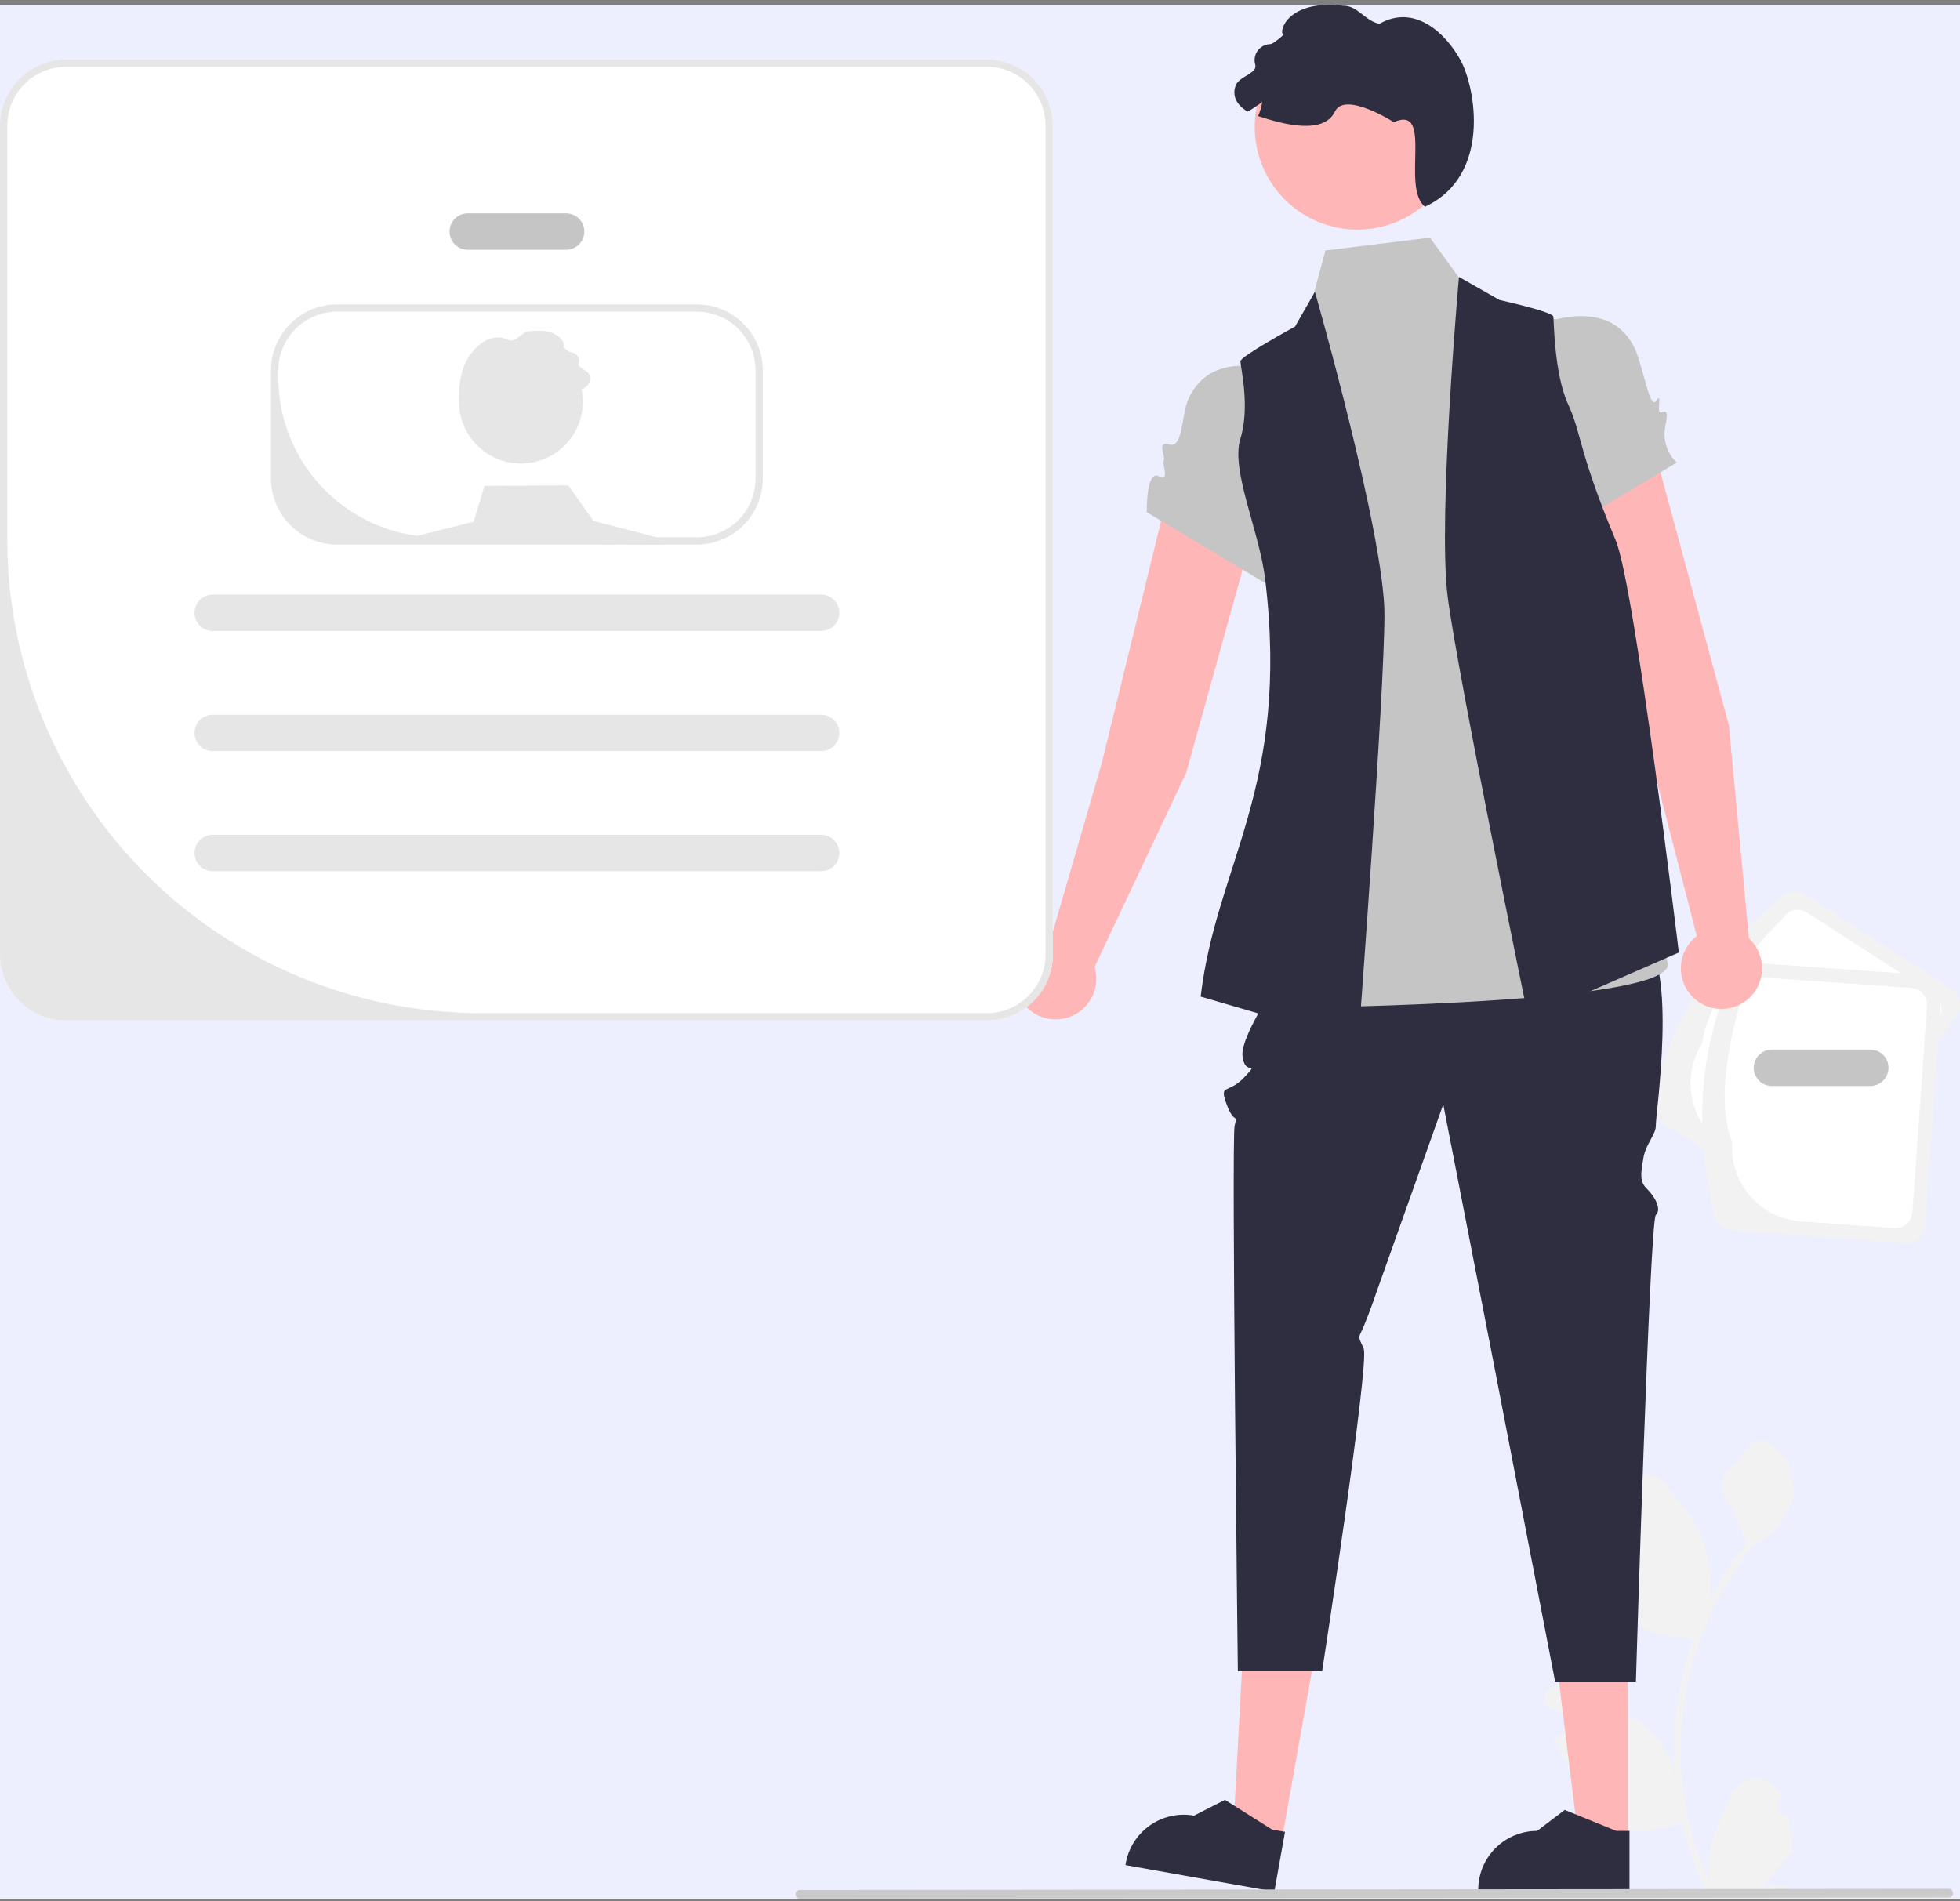 <svg width="267" height="259" viewBox="0 0 267 259" fill="none" xmlns="http://www.w3.org/2000/svg">
<rect x="0" y="0" width="267" height="259" fill="#808080" stroke="none"/>
<g clip-path="url(#clip0_50_8702)">
<rect width="267" height="258" transform="translate(0 0.667)" fill="#EDEFFF"/>
<path d="M243.585 247.49C243.299 247.504 243.017 247.429 242.775 247.276C242.534 247.123 242.346 246.9 242.235 246.637C242.125 246.373 242.099 246.083 242.159 245.804C242.22 245.525 242.365 245.271 242.575 245.077L242.67 244.698C242.658 244.668 242.645 244.637 242.633 244.607C242.345 243.929 241.863 243.35 241.248 242.944C240.632 242.538 239.911 242.323 239.173 242.326C238.436 242.329 237.716 242.549 237.103 242.96C236.491 243.37 236.014 243.952 235.731 244.633C234.602 247.349 233.165 250.071 232.811 252.943C232.656 254.213 232.721 255.5 233.006 256.747C230.355 250.968 228.978 244.687 228.969 238.329C228.968 236.734 229.057 235.14 229.235 233.555C229.381 232.255 229.585 230.964 229.845 229.683C231.266 222.732 234.317 216.216 238.747 210.671C240.892 209.502 242.626 207.704 243.716 205.52C244.111 204.735 244.39 203.897 244.545 203.031C244.303 203.063 243.633 199.382 243.815 199.156C243.478 198.645 242.875 198.391 242.507 197.892C240.676 195.411 238.153 195.845 236.836 199.216C234.023 200.634 233.996 202.987 235.722 205.25C236.82 206.69 236.971 208.638 237.935 210.18C237.835 210.307 237.732 210.429 237.633 210.556C235.821 212.885 234.242 215.385 232.918 218.022C233.24 215.068 232.855 212.08 231.796 209.304C230.723 206.717 228.711 204.538 226.94 202.301C224.812 199.614 220.449 200.787 220.074 204.193C220.07 204.226 220.067 204.259 220.063 204.292C220.326 204.44 220.584 204.597 220.836 204.764C221.152 204.975 221.398 205.277 221.54 205.63C221.682 205.983 221.713 206.371 221.631 206.743C221.549 207.114 221.356 207.452 221.078 207.712C220.8 207.972 220.45 208.143 220.074 208.201L220.035 208.206C220.129 209.154 220.295 210.093 220.531 211.016C218.258 219.799 223.165 222.997 230.171 223.141C230.325 223.22 230.476 223.3 230.631 223.375C229.3 227.142 228.466 231.066 228.148 235.048C227.968 237.398 227.979 239.758 228.18 242.106L228.168 242.022C227.66 239.412 226.267 237.056 224.223 235.354C221.186 232.861 216.897 231.943 213.621 229.94C213.273 229.717 212.868 229.597 212.455 229.596C212.041 229.595 211.636 229.713 211.286 229.934C210.937 230.156 210.659 230.473 210.484 230.847C210.309 231.222 210.245 231.639 210.299 232.049C210.303 232.078 210.308 232.107 210.312 232.136C210.801 232.335 211.276 232.564 211.736 232.822C211.999 232.97 212.257 233.127 212.509 233.294C212.825 233.505 213.071 233.807 213.213 234.16C213.354 234.513 213.386 234.901 213.304 235.273C213.222 235.644 213.029 235.982 212.751 236.242C212.473 236.502 212.123 236.673 211.747 236.731L211.708 236.736C211.68 236.74 211.657 236.744 211.629 236.748C212.463 238.739 213.634 240.571 215.091 242.165C216.512 249.832 222.615 250.559 229.144 248.327H229.147C229.864 251.437 230.902 254.465 232.244 257.361H243.307C243.347 257.238 243.383 257.112 243.419 256.989C242.394 257.053 241.366 256.992 240.357 256.807C241.178 255.8 241.999 254.786 242.82 253.779C242.838 253.76 242.855 253.741 242.871 253.72C243.288 253.205 243.708 252.693 244.124 252.178L244.125 252.178C244.147 250.599 243.965 249.023 243.585 247.49Z" fill="#F2F2F2"/>
<path d="M225.151 149.182C228.083 138.544 233.552 129.483 242.383 122.513C242.732 121.973 243.281 121.594 243.91 121.459C244.539 121.324 245.195 121.443 245.736 121.791L265.891 134.796C266.431 135.145 266.81 135.694 266.945 136.322C267.081 136.95 266.961 137.606 266.613 138.147L249.381 164.816C249.032 165.356 248.483 165.734 247.854 165.87C247.225 166.005 246.569 165.886 246.028 165.538L225.873 152.533C225.333 152.184 224.954 151.635 224.819 151.007C224.683 150.379 224.803 149.722 225.151 149.182Z" fill="#F2F2F2"/>
<path d="M231.901 142.125C232.657 136.504 237.31 130.758 242.98 124.979C243.307 124.474 243.821 124.119 244.41 123.992C244.999 123.866 245.614 123.978 246.12 124.303L263.442 135.48C263.947 135.807 264.302 136.321 264.429 136.909C264.556 137.497 264.444 138.112 264.118 138.618L248.784 162.35C248.457 162.855 247.942 163.21 247.354 163.337C246.765 163.463 246.15 163.352 245.644 163.026L234.913 156.102C232.661 154.646 231.08 152.356 230.515 149.736C229.95 147.115 230.449 144.378 231.901 142.125Z" fill="white"/>
<path d="M233.447 165.043C230.89 154.308 231.316 143.735 235.696 133.377C235.742 132.736 236.041 132.14 236.526 131.719C237.012 131.297 237.645 131.086 238.287 131.131L262.218 132.828C262.86 132.874 263.456 133.173 263.878 133.658C264.299 134.143 264.51 134.776 264.466 135.417L262.217 167.083C262.171 167.724 261.872 168.32 261.387 168.741C260.901 169.162 260.268 169.373 259.626 169.329L235.695 167.632C235.054 167.586 234.457 167.287 234.035 166.802C233.614 166.316 233.403 165.684 233.447 165.043Z" fill="#F2F2F2"/>
<path d="M235.962 155.609C233.915 150.319 235.224 143.044 237.407 135.251C237.451 134.651 237.73 134.092 238.185 133.698C238.64 133.304 239.233 133.106 239.834 133.148L260.401 134.606C261.002 134.649 261.56 134.929 261.955 135.383C262.35 135.838 262.548 136.43 262.506 137.031L260.505 165.209C260.462 165.809 260.182 166.368 259.727 166.762C259.272 167.156 258.679 167.354 258.079 167.312L245.338 166.409C242.662 166.216 240.173 164.971 238.415 162.946C236.657 160.921 235.775 158.283 235.962 155.609Z" fill="white"/>
<path d="M235.511 98.776L225.258 60.855C224.819 59.249 223.766 57.881 222.326 57.045C220.886 56.208 219.175 55.971 217.562 56.385C216.728 56.599 215.945 56.98 215.263 57.506C214.581 58.032 214.013 58.691 213.594 59.443C213.175 60.195 212.914 61.025 212.826 61.882C212.739 62.738 212.827 63.603 213.085 64.425L224.943 103.489L231.147 127.53C230.243 128.219 229.574 129.17 229.23 130.253C228.886 131.336 228.884 132.498 229.224 133.582C229.564 134.666 230.23 135.62 231.131 136.312C232.032 137.005 233.125 137.404 234.26 137.455C235.396 137.505 236.52 137.205 237.479 136.595C238.438 135.986 239.187 135.095 239.622 134.046C240.057 132.996 240.159 131.838 239.912 130.729C239.666 129.62 239.084 128.614 238.246 127.846L235.511 98.776Z" fill="#FFB6B6"/>
<path d="M161.571 105.335L172.085 67.486C172.526 65.881 172.317 64.167 171.505 62.715C170.692 61.262 169.341 60.187 167.742 59.721C166.915 59.48 166.047 59.41 165.192 59.515C164.337 59.62 163.512 59.898 162.768 60.332C162.024 60.766 161.376 61.347 160.864 62.039C160.352 62.732 159.986 63.521 159.79 64.359L150.074 104.01L143.154 127.855C142.025 127.988 140.965 128.465 140.116 129.222C139.268 129.978 138.674 130.977 138.414 132.083C138.153 133.189 138.24 134.349 138.662 135.404C139.084 136.458 139.821 137.358 140.773 137.98C141.724 138.602 142.844 138.916 143.98 138.88C145.117 138.843 146.214 138.458 147.124 137.777C148.034 137.095 148.711 136.151 149.065 135.071C149.419 133.991 149.431 132.829 149.101 131.742L161.571 105.335Z" fill="#FFB6B6"/>
<path d="M221.738 250.727L215.038 250.726L211.851 224.902L221.739 224.903L221.738 250.727Z" fill="#FFB6B6"/>
<path d="M221.974 257.711L201.371 257.71V257.45C201.371 255.325 202.216 253.286 203.72 251.784C205.224 250.281 207.263 249.437 209.39 249.437L213.154 246.583L220.176 249.437L221.974 249.437L221.974 257.711Z" fill="#2F2E41"/>
<path d="M174.59 250.794L167.994 249.618L169.393 223.636L179.127 225.371L174.59 250.794Z" fill="#FFB6B6"/>
<path d="M173.596 257.711L153.313 254.096L153.359 253.84C153.732 251.748 154.922 249.889 156.666 248.674C158.411 247.458 160.567 246.985 162.661 247.358L166.867 245.209L173.279 249.25L175.049 249.565L173.596 257.711Z" fill="#2F2E41"/>
<path d="M175.243 131.992C175.243 131.992 168.999 140.83 169.254 143.796C169.508 146.761 171.713 144.395 169.508 146.761C167.303 149.127 166.018 147.54 167.102 150.463C168.185 153.386 168.626 151.493 168.185 153.386C167.744 155.279 168.626 227.677 168.626 227.677H180.108C180.108 227.677 186.583 185.697 185.764 183.737C184.944 181.777 184.963 182.631 185.835 180.548C186.708 178.465 187.529 175.987 187.529 175.987L196.605 150.463L203.606 186.401L211.846 229.105H222.849C222.849 229.105 224.734 166.308 225.567 165.525C226.4 164.743 225.403 162.984 224.358 161.971C223.313 160.957 223.521 159.928 223.858 157.84C224.195 155.752 225.616 154.587 225.567 153.277C225.518 151.967 228.605 131.146 223.754 127.834C218.902 124.522 175.243 131.992 175.243 131.992Z" fill="#2F2E41"/>
<path d="M213.635 43.959L200.791 40.634L194.796 32.371L180.558 34.12L177.527 45.391L167.391 51.27C185.561 51.379 175.776 103.983 178.446 107.377C180.62 110.139 167.599 116.709 171.68 120.901C175.761 125.092 174.252 123.415 173.305 127.978C172.358 132.541 165.455 137.371 173.305 137.323C181.155 137.275 228.521 136.599 227.168 131.189C225.815 125.779 225.836 127.153 223.795 123.761C221.755 120.37 220.381 122.265 221.068 117.26C221.755 112.255 219.524 108.384 221.078 106.17C223.463 102.77 221.06 78.231 218.811 78.886L213.635 43.959Z" fill="#C5C5C5"/>
<path d="M209.968 44.135C209.968 44.135 219.363 40.146 222.746 47.585C223.827 49.96 224.737 55.928 225.613 54.604C226.49 53.281 225.644 56.182 226.187 56.185C226.671 56.189 227.416 55.406 226.853 58.103C226.677 58.988 226.728 59.903 227.001 60.763C227.274 61.623 227.76 62.4 228.415 63.021L212.086 72.794L209.968 44.135Z" fill="#C5C5C5"/>
<path d="M174.668 50.897C174.668 50.897 165.274 46.909 161.89 54.347C160.939 56.439 161.175 61.087 159.322 60.565C157.469 60.043 158.785 62.009 158.54 62.693C158.268 63.454 159.458 65.608 157.787 64.854C156.116 64.1 156.221 69.783 156.221 69.783L172.55 79.556L174.668 50.897Z" fill="#C5C5C5"/>
<path d="M179.123 39.757L176.416 44.491C176.416 44.491 168.973 48.548 168.973 49.224C168.973 49.9 170.326 55.422 168.973 59.761C167.62 64.1 171.556 72.261 172.356 78.977C175.74 107.377 165.678 117.696 163.56 135.777L185.032 142.044C185.032 142.044 188.596 94.529 188.596 83.71C188.596 72.891 179.123 39.757 179.123 39.757Z" fill="#2F2E41"/>
<path d="M198.746 37.728L204.278 40.873C204.278 40.873 211.517 42.467 211.603 43.138C211.69 43.809 211.715 50.937 213.612 55.068C215.509 59.199 214.987 61.395 220.095 73.608C222.705 79.847 228.698 129.77 228.698 129.77L208.203 138.727C208.203 138.727 198.594 92.056 197.211 81.325C195.828 70.595 198.746 37.728 198.746 37.728Z" fill="#2F2E41"/>
<path d="M184.915 31.281C192.643 31.281 198.907 25.022 198.907 17.3C198.907 9.578 192.643 3.318 184.915 3.318C177.188 3.318 170.924 9.578 170.924 17.3C170.924 25.022 177.188 31.281 184.915 31.281Z" fill="#FFB6B6"/>
<path d="M194.123 28.163C190.816 25.58 195.337 14.215 189.875 16.641C189.875 16.641 183.2 12.396 181.859 15.185C180.306 18.416 174.783 16.95 171.39 15.81C171.657 15.191 171.847 14.541 171.955 13.876C171.329 14.369 170.665 14.813 169.97 15.204C169.505 14.955 169.092 14.617 168.757 14.209C168.426 13.83 168.219 13.36 168.163 12.86C168.108 12.36 168.207 11.855 168.447 11.413C169.012 10.546 170.177 10.279 170.862 9.509C170.942 9.401 170.993 9.275 171.013 9.142C171.033 9.01 171.02 8.874 170.976 8.747C170.895 8.438 170.882 8.113 170.94 7.798C170.998 7.483 171.125 7.185 171.312 6.924C171.498 6.663 171.74 6.447 172.02 6.29C172.3 6.134 172.611 6.041 172.93 6.018C173.059 6.022 173.187 5.994 173.302 5.937C173.878 5.585 174.409 5.166 174.886 4.688C174.091 4.724 175.063 -0.138 182.945 0.783C184.929 0.71 185.966 2.897 187.92 3.243C192.657 0.538 196.885 4.439 198.942 8.169C200.999 11.899 203.226 23.918 194.123 28.163Z" fill="#2F2E41"/>
<path d="M134.423 8.105H9.002C6.616 8.107 4.328 9.055 2.641 10.741C0.953 12.426 0.003 14.712 0 17.096V130.031C0.003 132.416 0.953 134.703 2.64 136.389C4.328 138.075 6.616 139.024 9.002 139.027H134.423C136.809 139.024 139.096 138.075 140.783 136.388C142.469 134.702 143.418 132.416 143.42 130.031V17.096C143.418 14.713 142.469 12.427 140.782 10.741C139.095 9.056 136.808 8.108 134.423 8.105Z" fill="white"/>
<path d="M77.116 34.026H63.717C63.059 34.026 62.428 33.764 61.963 33.299C61.497 32.834 61.236 32.204 61.236 31.546C61.236 30.888 61.497 30.258 61.963 29.793C62.428 29.328 63.059 29.066 63.717 29.066H77.116C77.774 29.066 78.405 29.328 78.871 29.793C79.336 30.258 79.597 30.888 79.597 31.546C79.597 32.204 79.336 32.834 78.871 33.299C78.405 33.764 77.774 34.026 77.116 34.026Z" fill="#C5C5C5"/>
<path d="M254.778 147.953H241.379C240.721 147.953 240.09 147.692 239.625 147.227C239.159 146.762 238.898 146.131 238.898 145.474C238.898 144.816 239.159 144.185 239.625 143.72C240.09 143.255 240.721 142.994 241.379 142.994H254.778C255.436 142.994 256.068 143.255 256.533 143.72C256.998 144.185 257.26 144.816 257.26 145.474C257.26 146.131 256.998 146.762 256.533 147.227C256.068 147.692 255.436 147.953 254.778 147.953Z" fill="#C5C5C5"/>
<path d="M111.855 85.964H28.979C28.321 85.964 27.69 85.703 27.224 85.238C26.759 84.773 26.498 84.142 26.498 83.484C26.498 82.827 26.759 82.196 27.224 81.731C27.69 81.266 28.321 81.005 28.979 81.005H111.855C112.513 81.005 113.144 81.266 113.609 81.731C114.075 82.196 114.336 82.827 114.336 83.484C114.336 84.142 114.075 84.773 113.609 85.238C113.144 85.703 112.513 85.964 111.855 85.964Z" fill="#E6E6E6"/>
<path d="M111.855 102.329H28.979C28.321 102.329 27.69 102.068 27.224 101.603C26.759 101.138 26.498 100.507 26.498 99.85C26.498 99.192 26.759 98.561 27.224 98.096C27.69 97.631 28.321 97.37 28.979 97.37H111.855C112.513 97.37 113.144 97.631 113.609 98.096C114.075 98.561 114.336 99.192 114.336 99.85C114.336 100.507 114.075 101.138 113.609 101.603C113.144 102.068 112.513 102.329 111.855 102.329Z" fill="#E6E6E6"/>
<path d="M111.855 118.695H28.979C28.321 118.695 27.69 118.433 27.224 117.968C26.759 117.503 26.498 116.873 26.498 116.215C26.498 115.557 26.759 114.927 27.224 114.462C27.69 113.997 28.321 113.735 28.979 113.735H111.855C112.513 113.735 113.144 113.997 113.609 114.462C114.075 114.927 114.336 115.557 114.336 116.215C114.336 116.873 114.075 117.503 113.609 117.968C113.144 118.433 112.513 118.695 111.855 118.695Z" fill="#E6E6E6"/>
<path d="M94.915 41.465H45.919C43.533 41.467 41.245 42.415 39.558 44.101C37.87 45.786 36.92 48.072 36.917 50.456V65.2C36.92 67.585 37.87 69.871 39.557 71.558C41.245 73.244 43.533 74.193 45.919 74.196H94.915C97.301 74.192 99.588 73.243 101.275 71.557C102.962 69.871 103.91 67.584 103.912 65.2V50.456C103.91 48.072 102.962 45.787 101.275 44.101C99.588 42.416 97.301 41.468 94.915 41.465ZM102.92 65.2C102.92 67.323 102.076 69.359 100.574 70.86C99.072 72.361 97.034 73.204 94.91 73.204H59.739C53.949 73.204 48.397 70.906 44.303 66.815C40.209 62.724 37.91 57.175 37.91 51.39V50.456C37.913 48.335 38.758 46.302 40.26 44.802C41.761 43.303 43.796 42.459 45.919 42.457H94.915C97.037 42.459 99.072 43.303 100.573 44.803C102.074 46.302 102.918 48.336 102.92 50.456V65.2Z" fill="#E6E6E6"/>
<path d="M70.966 63.152C75.625 63.152 79.402 59.377 79.402 54.721C79.402 50.065 75.625 46.291 70.966 46.291C66.306 46.291 62.529 50.065 62.529 54.721C62.529 59.377 66.306 63.152 70.966 63.152Z" fill="#E6E6E6"/>
<path d="M90.374 74.196L52.604 74.062L64.514 71.087L65.998 66.192L77.417 66.127L80.836 70.968L89.471 73.204L90.255 73.407L90.374 74.196Z" fill="#E6E6E6"/>
<path d="M66.171 60.104C67.981 58.69 65.507 52.469 68.496 53.797C68.496 53.797 72.15 51.474 72.884 53.001C73.734 54.769 76.758 53.967 78.615 53.343C78.469 53.003 78.365 52.648 78.306 52.283C78.648 52.553 79.012 52.797 79.392 53.011C79.647 52.874 79.873 52.689 80.056 52.466C80.237 52.259 80.351 52.001 80.381 51.727C80.411 51.454 80.357 51.178 80.226 50.936C79.917 50.461 79.279 50.315 78.904 49.894C78.86 49.834 78.832 49.765 78.821 49.693C78.81 49.62 78.817 49.546 78.841 49.477C78.886 49.307 78.893 49.13 78.861 48.957C78.829 48.784 78.76 48.621 78.658 48.478C78.556 48.336 78.423 48.217 78.27 48.132C78.117 48.046 77.947 47.995 77.772 47.983C77.701 47.985 77.631 47.969 77.568 47.938C77.253 47.746 76.962 47.516 76.701 47.255C77.136 47.274 76.604 44.613 72.29 45.117C71.204 45.077 70.636 46.274 69.567 46.463C66.974 44.983 64.66 47.118 63.534 49.16C62.407 51.201 61.188 57.781 66.171 60.104Z" fill="#E6E6E6"/>
<path d="M134.423 8.105H9.002C6.616 8.107 4.328 9.055 2.641 10.741C0.953 12.426 0.003 14.712 0 17.096V130.031C0.003 132.416 0.953 134.703 2.64 136.389C4.328 138.075 6.616 139.024 9.002 139.027H134.423C136.809 139.024 139.096 138.075 140.783 136.388C142.469 134.702 143.418 132.416 143.42 130.031V17.096C143.418 14.713 142.469 12.427 140.782 10.741C139.095 9.056 136.808 8.108 134.423 8.105ZM142.427 130.031C142.427 132.154 141.583 134.19 140.081 135.691C138.579 137.192 136.542 138.035 134.418 138.035H65.606C57.121 138.035 48.719 136.365 40.88 133.12C33.04 129.876 25.917 125.119 19.918 119.124C13.918 113.128 9.158 106.01 5.911 98.176C2.664 90.342 0.993 81.946 0.993 73.467V17.096C0.996 14.975 1.841 12.942 3.343 11.442C4.844 9.943 6.879 9.099 9.002 9.097H134.423C136.545 9.1 138.58 9.943 140.08 11.443C141.581 12.942 142.425 14.976 142.427 17.096V130.031Z" fill="#E6E6E6"/>
<path d="M265.454 258.514L108.954 258.666C108.798 258.666 108.648 258.603 108.538 258.492C108.428 258.382 108.366 258.232 108.366 258.076C108.366 257.92 108.428 257.77 108.538 257.659C108.648 257.549 108.798 257.486 108.954 257.485L265.454 257.333C265.61 257.334 265.76 257.396 265.87 257.507C265.98 257.618 266.042 257.767 266.042 257.923C266.042 258.08 265.98 258.229 265.87 258.34C265.76 258.451 265.61 258.513 265.454 258.514Z" fill="#CACACA"/>
</g>
<defs>
<clipPath id="clip0_50_8702">
<rect width="267" height="258" fill="white" transform="translate(0 0.667)"/>
</clipPath>
</defs>
</svg>

